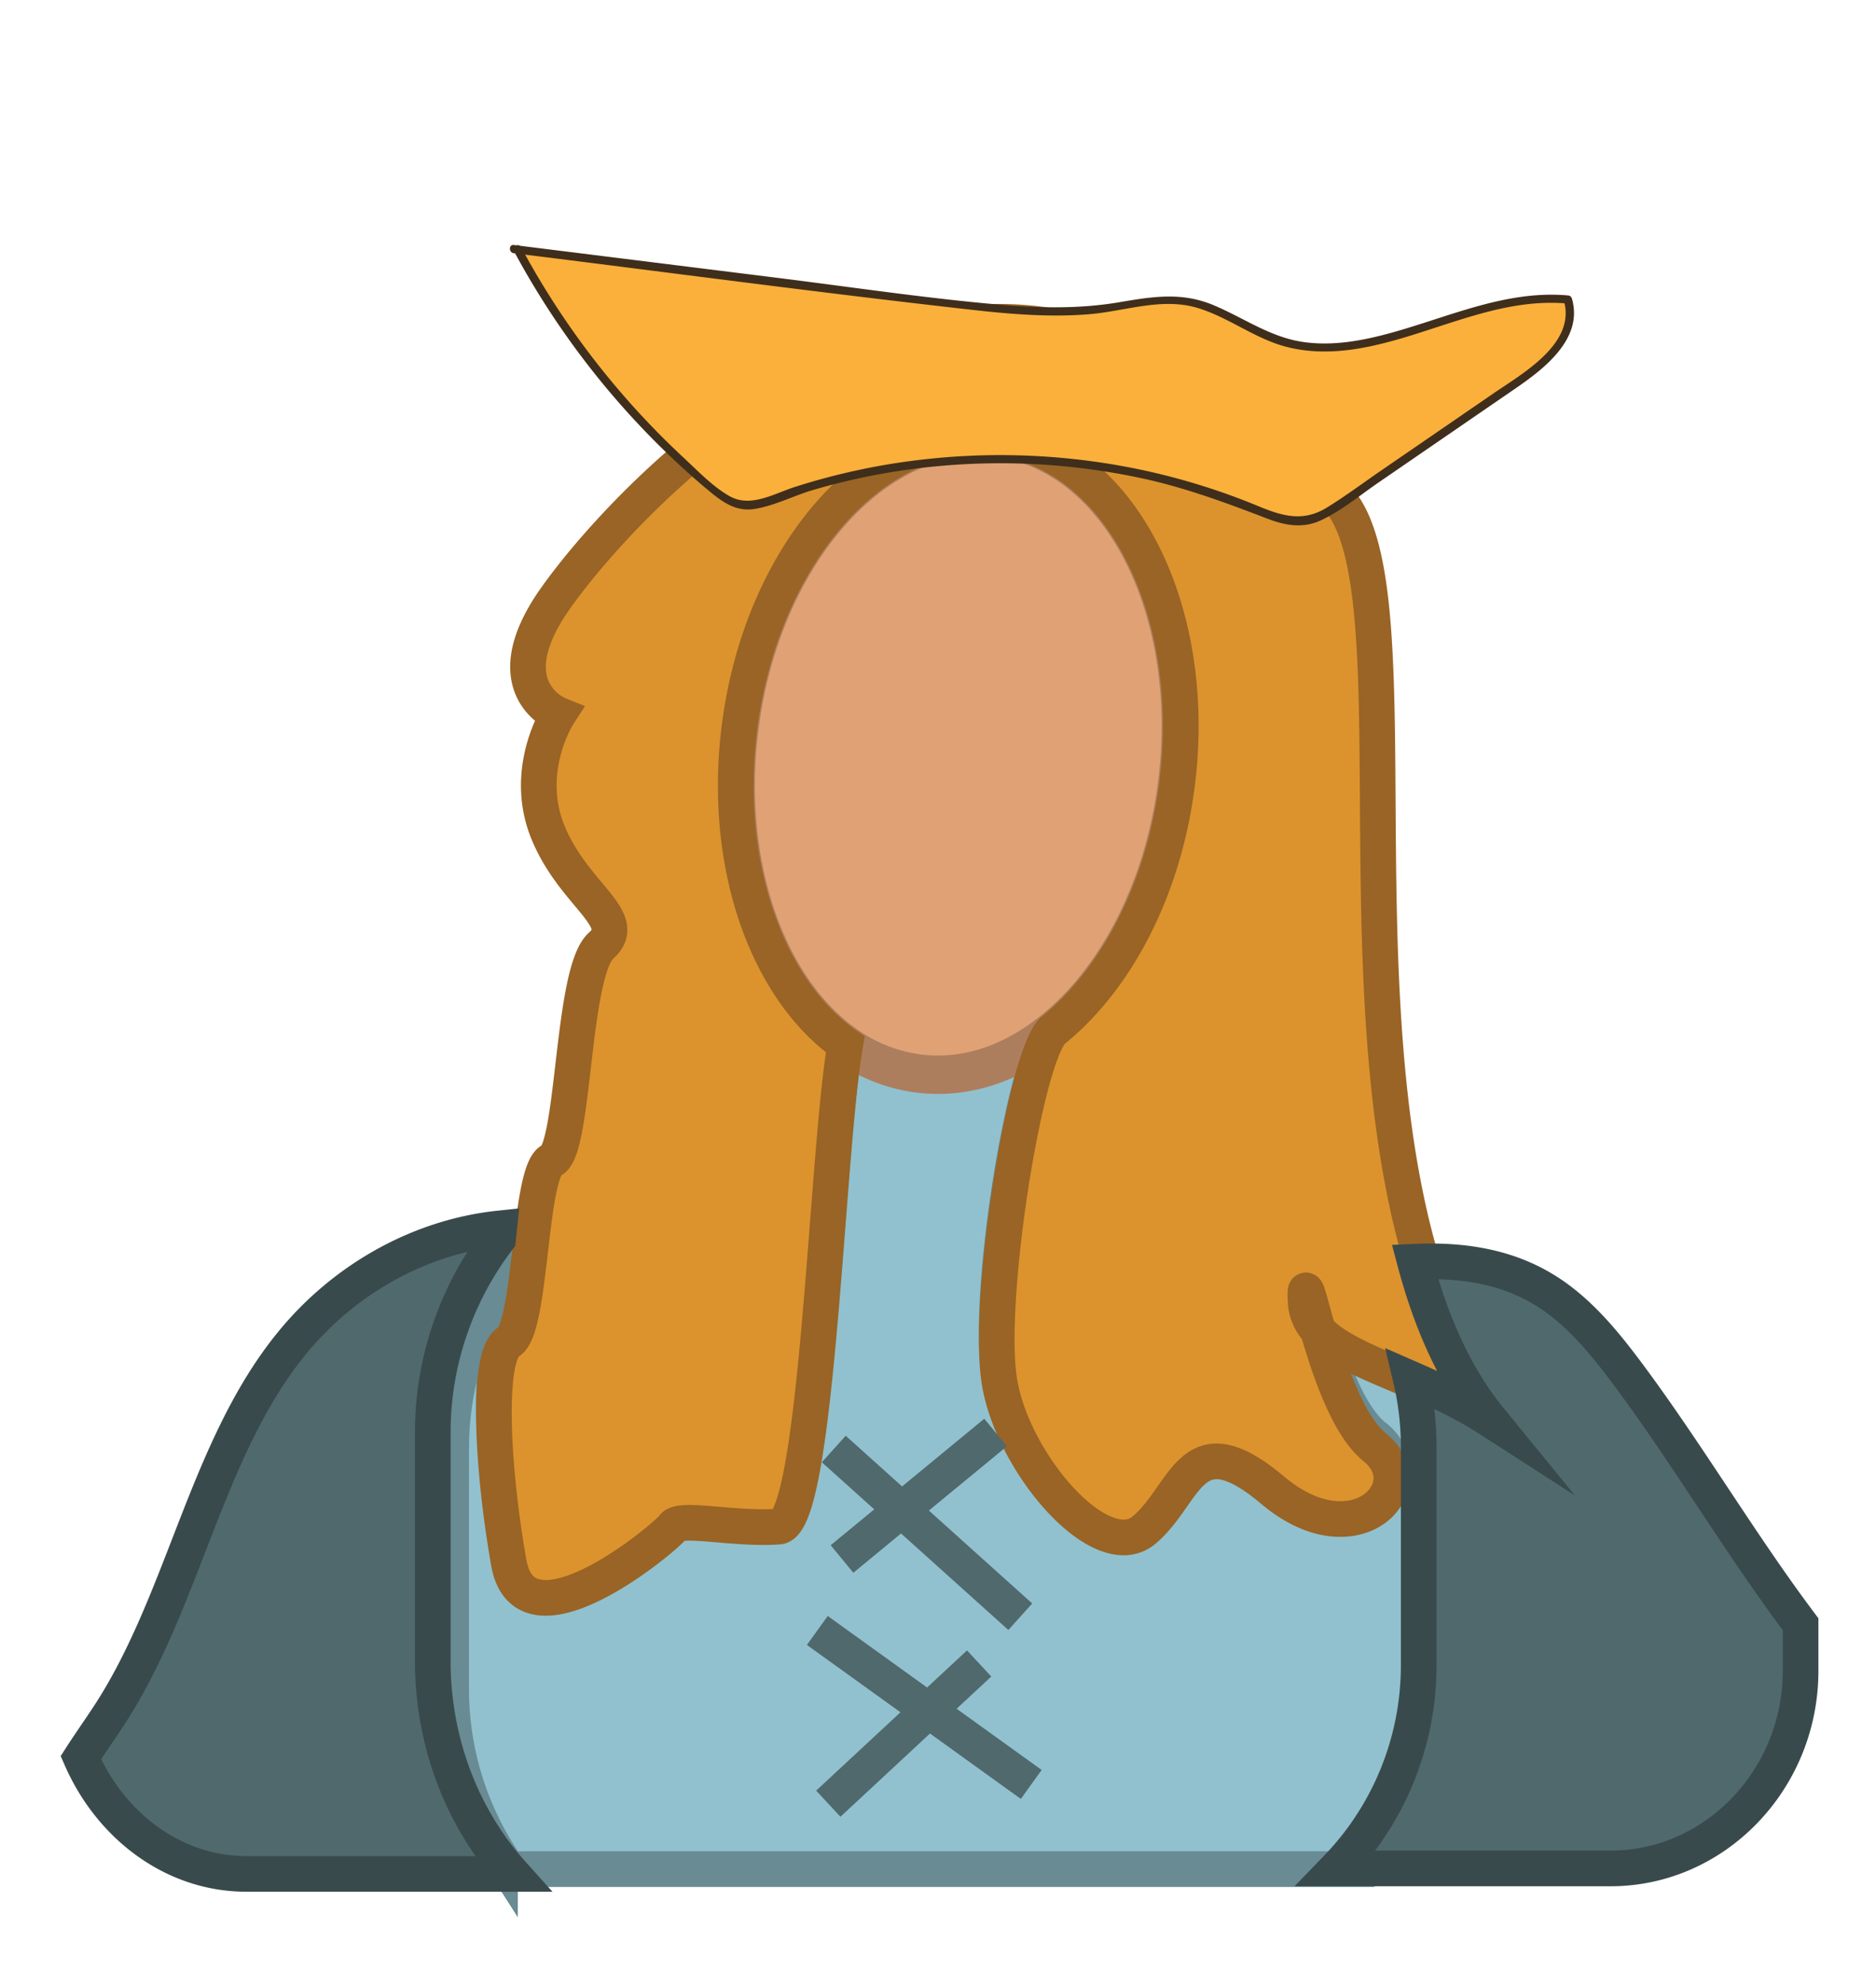 <svg xmlns="http://www.w3.org/2000/svg" viewBox="0 0 684 723.26"><defs><style>.cls-1,.cls-2,.cls-6{fill:none;}.cls-2{stroke:#000;}.cls-2,.cls-3,.cls-4,.cls-5,.cls-6,.cls-7{stroke-miterlimit:10;}.cls-2,.cls-3,.cls-5,.cls-6,.cls-7{stroke-width:13px;}.cls-3{fill:#91c1ce;stroke:#698b93;}.cls-4{fill:#e0a275;stroke:#ad7e5e;stroke-width:14px;}.cls-5{fill:#dc932d;stroke:#996425;}.cls-6{stroke:#50696d;}.cls-7{fill:#50696d;stroke:#394a4c;}.cls-8{fill:#fbb03b;}.cls-9{fill:#3f2e1b;}</style></defs><title>avatarPrincess_13</title><g id="Слой_2" data-name="Слой 2"><g id="Слой_1-2" data-name="Слой 1"><path class="cls-1" d="M684,105.49v536a82,82,0,0,1-81.73,81.73H82.73A82,82,0,0,1,2.24,655.7,80.79,80.79,0,0,1,1,641.53v-536q0-1.41.06-2.82A82,82,0,0,1,82.73,23.76H602.27A82,82,0,0,1,684,105.49Z"/><path class="cls-2" d="M480.53,484.83a16.28,16.28,0,0,1-4.48-10.24C475.5,465.14,477,472.63,480.53,484.83Z"/><path class="cls-3" d="M518.67,527.75v87.94a113.05,113.05,0,0,1-17.8,60.9c-1,1.59-2,3.14-3.13,4.67H185.43c-1.09-1.53-2.13-3.08-3.13-4.67a113.05,113.05,0,0,1-17.8-60.9V527.75a113.92,113.92,0,0,1,29-75.74c-1.86,15.55-3.64,31.7-8,34.12-8.4,4.69-6,45.72,0,78.55s57.63-9.38,60-12.9,22.81,1.18,38.42,0c11.42-.85,15.76-87,20.56-140.1,1.17-12.89,2.36-23.82,3.69-31.13a59.33,59.33,0,0,0,26.69,10.31c17.32,2.12,34.36-3.73,49.15-15.39-3.86,3.2-8.33,17.76-12.1,36.2-6.17,30.07-10.52,70.44-7.55,88.52,4.8,29.3,37.22,65.65,52.82,52.76S434,514.27,464,538.89s55.22-1.17,37.21-15.24c-9.7-7.57-16.6-27.73-20.73-41.61,6.5,7,19.44,11.88,34.72,18.14A112.6,112.6,0,0,1,518.67,527.75Z"/><path class="cls-4" d="M429.2,285.5c-4.85,38.72-22.23,71.36-45,89.85l-.16.13c-14.79,12-31.83,18-49.15,15.79a58.5,58.5,0,0,1-26.69-10.58c-28.45-20.12-44.88-65.37-38.63-115.26,8-63.95,50.23-111.3,94.31-105.77S437.21,221.54,429.2,285.5Z"/><path class="cls-5" d="M480.53,484.83c-3.54-12.2-5-19.68-4.48-10.24a16.28,16.28,0,0,0,4.48,10.24c4.13,14.25,11,34.93,20.73,42.7,18,14.44-7.2,40.91-37.22,15.64s-31.22,1.2-46.82,14.44-48-24.06-52.83-54.14c-3-18.55,1.38-60,7.55-90.84,3.77-18.93,8.24-33.87,12.1-37.14l.16-.13c22.76-18.49,40.15-51.13,45-89.85,8-64-21.24-120.29-65.32-125.84s-86.3,41.82-94.31,105.77c-6.24,49.9,10.18,95.15,38.63,115.26-1.33,7.5-2.52,18.71-3.69,31.93-4.8,54.49-9.15,142.9-20.57,143.78-15.61,1.2-36-3.61-38.42,0s-54,46.92-60,13.23-8.4-75.8,0-80.61c4.33-2.48,6.11-19,8-35h0c1.75-15,3.57-29.41,7.64-31.15,8.4-3.61,7.2-68.58,18-78.21s-9.6-18-19.21-40.91,3.6-43.31,3.6-43.31-24-9.63-1.2-42.11,116.46-136,213.7-89c18-4.81,42-7.22,66,48.13,45.62,21.66-13.21,247.85,67.23,342.9-11.55-7.18-23.36-12.38-34-16.87C500,497,487,492.06,480.53,484.83Z"/><rect class="cls-1" width="683" height="684.47" rx="81.73" ry="81.73"/><line class="cls-6" x1="304" y1="528.13" x2="372" y2="589.26"/><line class="cls-6" x1="363" y1="522.12" x2="307" y2="568.22"/><line class="cls-6" x1="298" y1="594.27" x2="376" y2="650.39"/><line class="cls-6" x1="357" y1="606.3" x2="302" y2="657.41"/><path class="cls-7" d="M186.85,683h-97c-26.45,0-49.46-17.34-60.37-42.37,3.79-5.91,7.91-11.6,11.67-17.53,26-41.19,34.34-94.87,64.41-132.46C125,466.27,153,450.82,182,447.74l-.42,3.9h0a116.32,116.32,0,0,0-23.79,71.2v82.66C157.83,635.72,169,663.16,186.85,683Z"/><path class="cls-7" d="M656.5,592v17c0,39.58-31.16,72-69.25,72H487.33a106.39,106.39,0,0,0,29.94-74.28V527.4a107.7,107.7,0,0,0-2.9-24.87c9,3.94,19.05,8.51,28.84,14.82-12.84-15.73-21.49-35.55-27.32-57.48,16.49-.74,32.59,1.48,46.76,10,12.44,7.45,22,19.06,30.8,30.86C615.36,530.14,634.48,562.68,656.5,592Z"/><path class="cls-8" d="M188.72,90.85a295.06,295.06,0,0,0,71.63,87.64c3.18,2.64,6.67,5.32,10.79,5.72,3.39.34,6.71-.93,9.91-2.11a245.29,245.29,0,0,1,177.32,3.8c5.61,2.34,11.52,5,17.52,4,4.55-.71,8.52-3.39,12.32-6l65.57-45c10.29-7.06,22-17.94,17.89-29.75C536,105.4,500.87,135.2,466.78,124.2c-12.45-4-23.19-13.25-36.18-14.77-8-.94-16.08,1.2-24.08,2.48-21,3.36-42.47.75-63.6-1.86L187.35,90.8"/><path class="cls-9" d="M187.42,91.61a299,299,0,0,0,54.79,72.62c5.48,5.32,11.16,10.48,17.07,15.32,4.56,3.73,9.27,6.87,15.41,6,7.29-1,14.58-4.85,21.66-6.93a239.39,239.39,0,0,1,23.75-5.68,245.52,245.52,0,0,1,96.28,1.4c15.88,3.43,30.73,8.95,45.84,14.75,6.43,2.47,12.85,3.57,19.31.59,7.6-3.5,14.48-9.32,21.36-14q25-17.16,50-34.33c10.46-7.2,24.46-18.09,20.22-32.57a1.56,1.56,0,0,0-1.45-1.1c-22.25-2-42.95,7.64-63.9,13.48-10.76,3-22.1,5.17-33.27,3.38-11.87-1.9-21.52-9-32.43-13.48-11.56-4.71-22.19-2.9-34.1-.88-13.87,2.35-27.93,2.14-41.91,1-28.13-2.39-56.17-6.65-84.19-10.11L187.35,89.3c-1.91-.24-1.89,2.77,0,3,56,6.93,112,14.46,168.09,20.74,13.76,1.54,27.66,2.61,41.5,1.5,13.13-1.05,26.54-6.22,39.59-2.33,11.25,3.35,20.68,11,32,14.07,9.68,2.63,19.8,2.16,29.56.25,24.6-4.82,47.83-18.25,73.53-15.89l-1.45-1.1c4.57,15.59-14.88,26.47-25.4,33.68l-41,28.14c-6.64,4.56-13.16,9.43-20,13.65-8.72,5.36-16.26,3.07-25.06-.56a243.84,243.84,0,0,0-41.58-13,249.16,249.16,0,0,0-85.62-3.35,241.72,241.72,0,0,0-41.84,9.43c-7.44,2.4-16,7.59-23.57,3.36-6.19-3.46-11.7-9.3-16.88-14.1A296.17,296.17,0,0,1,190,90.09c-.92-1.7-3.51-.19-2.59,1.51Z"/></g></g></svg>